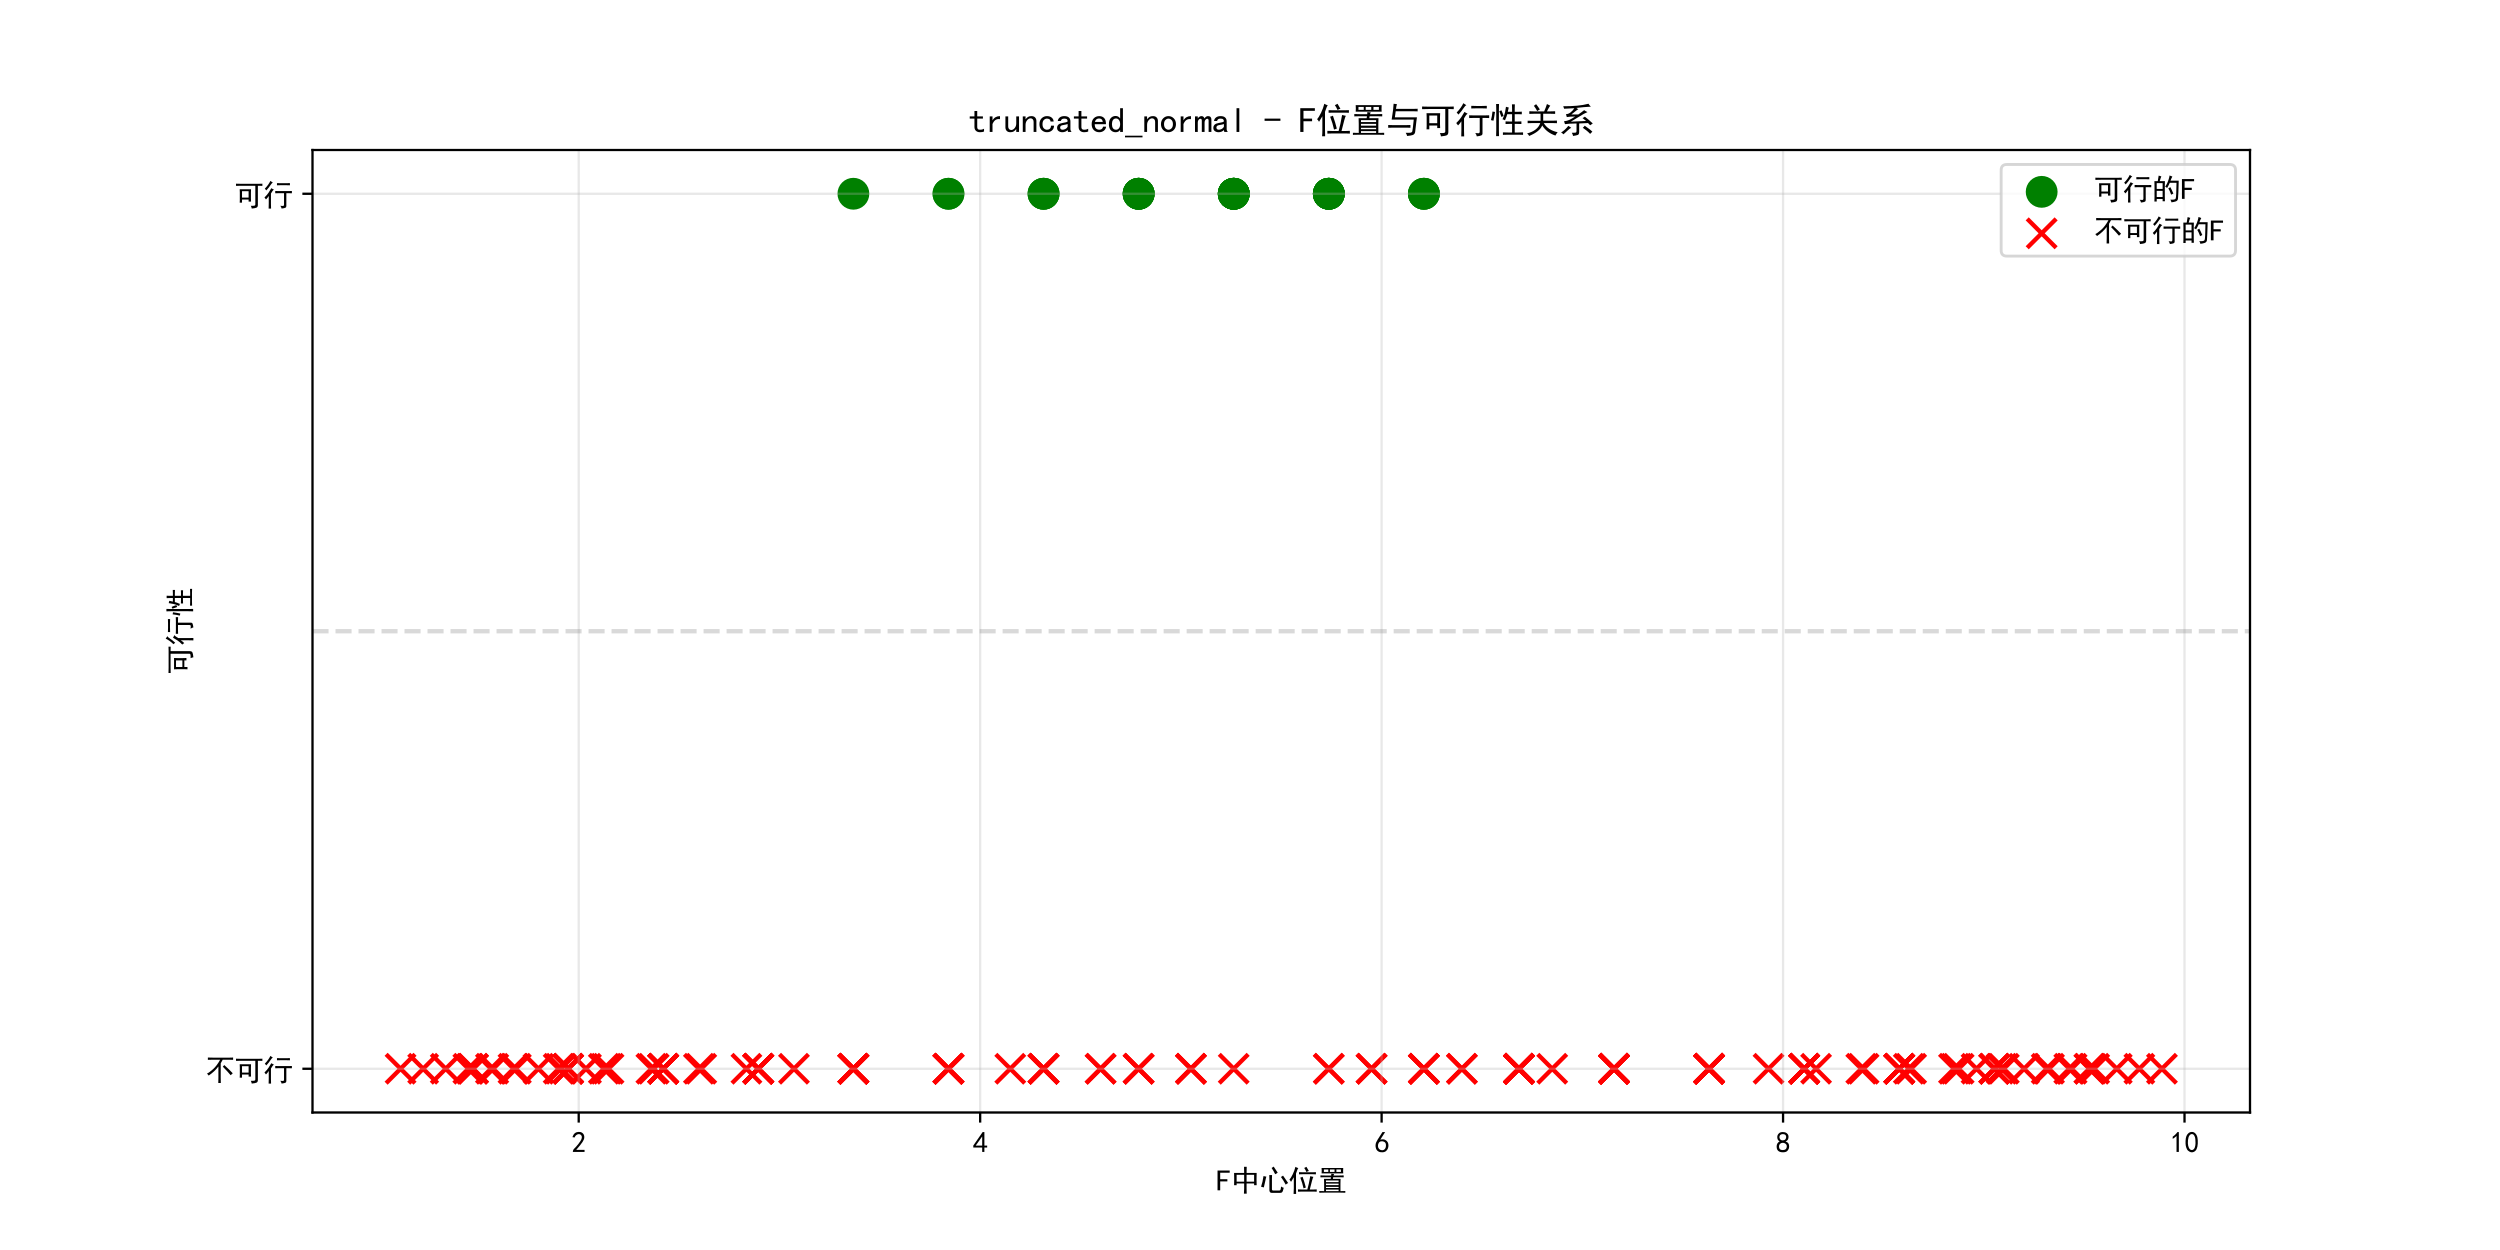 <?xml version="1.0" encoding="utf-8" standalone="no"?>
<!DOCTYPE svg PUBLIC "-//W3C//DTD SVG 1.1//EN"
  "http://www.w3.org/Graphics/SVG/1.1/DTD/svg11.dtd">
<svg xmlns:xlink="http://www.w3.org/1999/xlink" width="864pt" height="432pt" viewBox="0 0 864 432" xmlns="http://www.w3.org/2000/svg" version="1.1">
 <defs>
  <style type="text/css">*{stroke-linejoin: round; stroke-linecap: butt}</style>
 </defs>
 <g id="figure_1">
  <g id="patch_1">
   <path d="M 0 432 
L 864 432 
L 864 0 
L 0 0 
z
" style="fill: #ffffff"/>
  </g>
  <g id="axes_1">
   <g id="patch_2">
    <path d="M 108 384.48 
L 777.6 384.48 
L 777.6 51.84 
L 108 51.84 
z
" style="fill: #ffffff"/>
   </g>
   <g id="PathCollection_1">
    <defs>
     <path id="m2db4960059" d="M 0 5 
C 1.326 5 2.598 4.473 3.536 3.536 
C 4.473 2.598 5 1.326 5 0 
C 5 -1.326 4.473 -2.598 3.536 -3.536 
C 2.598 -4.473 1.326 -5 0 -5 
C -1.326 -5 -2.598 -4.473 -3.536 -3.536 
C -4.473 -2.598 -5 -1.326 -5 0 
C -5 1.326 -4.473 2.598 -3.536 3.536 
C -2.598 4.473 -1.326 5 0 5 
z
" style="stroke: #008000"/>
    </defs>
    <g clip-path="url(#p2095ea152e)">
     <use xlink:href="#m2db4960059" x="426.37" y="66.96" style="fill: #008000; stroke: #008000"/>
     <use xlink:href="#m2db4960059" x="459.23" y="66.96" style="fill: #008000; stroke: #008000"/>
     <use xlink:href="#m2db4960059" x="426.37" y="66.96" style="fill: #008000; stroke: #008000"/>
     <use xlink:href="#m2db4960059" x="459.23" y="66.96" style="fill: #008000; stroke: #008000"/>
     <use xlink:href="#m2db4960059" x="393.51" y="66.96" style="fill: #008000; stroke: #008000"/>
     <use xlink:href="#m2db4960059" x="426.37" y="66.96" style="fill: #008000; stroke: #008000"/>
     <use xlink:href="#m2db4960059" x="459.23" y="66.96" style="fill: #008000; stroke: #008000"/>
     <use xlink:href="#m2db4960059" x="492.09" y="66.96" style="fill: #008000; stroke: #008000"/>
     <use xlink:href="#m2db4960059" x="393.51" y="66.96" style="fill: #008000; stroke: #008000"/>
     <use xlink:href="#m2db4960059" x="426.37" y="66.96" style="fill: #008000; stroke: #008000"/>
     <use xlink:href="#m2db4960059" x="459.23" y="66.96" style="fill: #008000; stroke: #008000"/>
     <use xlink:href="#m2db4960059" x="492.09" y="66.96" style="fill: #008000; stroke: #008000"/>
     <use xlink:href="#m2db4960059" x="360.651" y="66.96" style="fill: #008000; stroke: #008000"/>
     <use xlink:href="#m2db4960059" x="393.51" y="66.96" style="fill: #008000; stroke: #008000"/>
     <use xlink:href="#m2db4960059" x="426.37" y="66.96" style="fill: #008000; stroke: #008000"/>
     <use xlink:href="#m2db4960059" x="459.23" y="66.96" style="fill: #008000; stroke: #008000"/>
     <use xlink:href="#m2db4960059" x="492.09" y="66.96" style="fill: #008000; stroke: #008000"/>
     <use xlink:href="#m2db4960059" x="327.791" y="66.96" style="fill: #008000; stroke: #008000"/>
     <use xlink:href="#m2db4960059" x="360.651" y="66.96" style="fill: #008000; stroke: #008000"/>
     <use xlink:href="#m2db4960059" x="393.51" y="66.96" style="fill: #008000; stroke: #008000"/>
     <use xlink:href="#m2db4960059" x="426.37" y="66.96" style="fill: #008000; stroke: #008000"/>
     <use xlink:href="#m2db4960059" x="459.23" y="66.96" style="fill: #008000; stroke: #008000"/>
     <use xlink:href="#m2db4960059" x="294.931" y="66.96" style="fill: #008000; stroke: #008000"/>
     <use xlink:href="#m2db4960059" x="327.791" y="66.96" style="fill: #008000; stroke: #008000"/>
     <use xlink:href="#m2db4960059" x="360.651" y="66.96" style="fill: #008000; stroke: #008000"/>
     <use xlink:href="#m2db4960059" x="393.51" y="66.96" style="fill: #008000; stroke: #008000"/>
     <use xlink:href="#m2db4960059" x="426.37" y="66.96" style="fill: #008000; stroke: #008000"/>
    </g>
   </g>
   <g id="PathCollection_2">
    <defs>
     <path id="m869ded1e88" d="M -5 5 
L 5 -5 
M -5 -5 
L 5 5 
" style="stroke: #ff0000; stroke-width: 1.5"/>
    </defs>
    <g clip-path="url(#p2095ea152e)">
     <use xlink:href="#m869ded1e88" x="138.436" y="369.36" style="fill: #ff0000; stroke: #ff0000; stroke-width: 1.5"/>
     <use xlink:href="#m869ded1e88" x="163.492" y="369.36" style="fill: #ff0000; stroke: #ff0000; stroke-width: 1.5"/>
     <use xlink:href="#m869ded1e88" x="196.352" y="369.36" style="fill: #ff0000; stroke: #ff0000; stroke-width: 1.5"/>
     <use xlink:href="#m869ded1e88" x="229.211" y="369.36" style="fill: #ff0000; stroke: #ff0000; stroke-width: 1.5"/>
     <use xlink:href="#m869ded1e88" x="262.071" y="369.36" style="fill: #ff0000; stroke: #ff0000; stroke-width: 1.5"/>
     <use xlink:href="#m869ded1e88" x="294.931" y="369.36" style="fill: #ff0000; stroke: #ff0000; stroke-width: 1.5"/>
     <use xlink:href="#m869ded1e88" x="327.791" y="369.36" style="fill: #ff0000; stroke: #ff0000; stroke-width: 1.5"/>
     <use xlink:href="#m869ded1e88" x="360.651" y="369.36" style="fill: #ff0000; stroke: #ff0000; stroke-width: 1.5"/>
     <use xlink:href="#m869ded1e88" x="393.51" y="369.36" style="fill: #ff0000; stroke: #ff0000; stroke-width: 1.5"/>
     <use xlink:href="#m869ded1e88" x="426.37" y="369.36" style="fill: #ff0000; stroke: #ff0000; stroke-width: 1.5"/>
     <use xlink:href="#m869ded1e88" x="459.23" y="369.36" style="fill: #ff0000; stroke: #ff0000; stroke-width: 1.5"/>
     <use xlink:href="#m869ded1e88" x="492.09" y="369.36" style="fill: #ff0000; stroke: #ff0000; stroke-width: 1.5"/>
     <use xlink:href="#m869ded1e88" x="524.949" y="369.36" style="fill: #ff0000; stroke: #ff0000; stroke-width: 1.5"/>
     <use xlink:href="#m869ded1e88" x="557.809" y="369.36" style="fill: #ff0000; stroke: #ff0000; stroke-width: 1.5"/>
     <use xlink:href="#m869ded1e88" x="590.669" y="369.36" style="fill: #ff0000; stroke: #ff0000; stroke-width: 1.5"/>
     <use xlink:href="#m869ded1e88" x="623.529" y="369.36" style="fill: #ff0000; stroke: #ff0000; stroke-width: 1.5"/>
     <use xlink:href="#m869ded1e88" x="656.389" y="369.36" style="fill: #ff0000; stroke: #ff0000; stroke-width: 1.5"/>
     <use xlink:href="#m869ded1e88" x="689.248" y="369.36" style="fill: #ff0000; stroke: #ff0000; stroke-width: 1.5"/>
     <use xlink:href="#m869ded1e88" x="722.108" y="369.36" style="fill: #ff0000; stroke: #ff0000; stroke-width: 1.5"/>
     <use xlink:href="#m869ded1e88" x="747.164" y="369.36" style="fill: #ff0000; stroke: #ff0000; stroke-width: 1.5"/>
     <use xlink:href="#m869ded1e88" x="146.241" y="369.36" style="fill: #ff0000; stroke: #ff0000; stroke-width: 1.5"/>
     <use xlink:href="#m869ded1e88" x="163.492" y="369.36" style="fill: #ff0000; stroke: #ff0000; stroke-width: 1.5"/>
     <use xlink:href="#m869ded1e88" x="196.352" y="369.36" style="fill: #ff0000; stroke: #ff0000; stroke-width: 1.5"/>
     <use xlink:href="#m869ded1e88" x="229.211" y="369.36" style="fill: #ff0000; stroke: #ff0000; stroke-width: 1.5"/>
     <use xlink:href="#m869ded1e88" x="262.071" y="369.36" style="fill: #ff0000; stroke: #ff0000; stroke-width: 1.5"/>
     <use xlink:href="#m869ded1e88" x="294.931" y="369.36" style="fill: #ff0000; stroke: #ff0000; stroke-width: 1.5"/>
     <use xlink:href="#m869ded1e88" x="327.791" y="369.36" style="fill: #ff0000; stroke: #ff0000; stroke-width: 1.5"/>
     <use xlink:href="#m869ded1e88" x="360.651" y="369.36" style="fill: #ff0000; stroke: #ff0000; stroke-width: 1.5"/>
     <use xlink:href="#m869ded1e88" x="393.51" y="369.36" style="fill: #ff0000; stroke: #ff0000; stroke-width: 1.5"/>
     <use xlink:href="#m869ded1e88" x="492.09" y="369.36" style="fill: #ff0000; stroke: #ff0000; stroke-width: 1.5"/>
     <use xlink:href="#m869ded1e88" x="524.949" y="369.36" style="fill: #ff0000; stroke: #ff0000; stroke-width: 1.5"/>
     <use xlink:href="#m869ded1e88" x="557.809" y="369.36" style="fill: #ff0000; stroke: #ff0000; stroke-width: 1.5"/>
     <use xlink:href="#m869ded1e88" x="590.669" y="369.36" style="fill: #ff0000; stroke: #ff0000; stroke-width: 1.5"/>
     <use xlink:href="#m869ded1e88" x="623.529" y="369.36" style="fill: #ff0000; stroke: #ff0000; stroke-width: 1.5"/>
     <use xlink:href="#m869ded1e88" x="656.389" y="369.36" style="fill: #ff0000; stroke: #ff0000; stroke-width: 1.5"/>
     <use xlink:href="#m869ded1e88" x="689.248" y="369.36" style="fill: #ff0000; stroke: #ff0000; stroke-width: 1.5"/>
     <use xlink:href="#m869ded1e88" x="722.108" y="369.36" style="fill: #ff0000; stroke: #ff0000; stroke-width: 1.5"/>
     <use xlink:href="#m869ded1e88" x="739.359" y="369.36" style="fill: #ff0000; stroke: #ff0000; stroke-width: 1.5"/>
     <use xlink:href="#m869ded1e88" x="154.045" y="369.36" style="fill: #ff0000; stroke: #ff0000; stroke-width: 1.5"/>
     <use xlink:href="#m869ded1e88" x="170.475" y="369.36" style="fill: #ff0000; stroke: #ff0000; stroke-width: 1.5"/>
     <use xlink:href="#m869ded1e88" x="196.352" y="369.36" style="fill: #ff0000; stroke: #ff0000; stroke-width: 1.5"/>
     <use xlink:href="#m869ded1e88" x="229.211" y="369.36" style="fill: #ff0000; stroke: #ff0000; stroke-width: 1.5"/>
     <use xlink:href="#m869ded1e88" x="262.071" y="369.36" style="fill: #ff0000; stroke: #ff0000; stroke-width: 1.5"/>
     <use xlink:href="#m869ded1e88" x="294.931" y="369.36" style="fill: #ff0000; stroke: #ff0000; stroke-width: 1.5"/>
     <use xlink:href="#m869ded1e88" x="327.791" y="369.36" style="fill: #ff0000; stroke: #ff0000; stroke-width: 1.5"/>
     <use xlink:href="#m869ded1e88" x="360.651" y="369.36" style="fill: #ff0000; stroke: #ff0000; stroke-width: 1.5"/>
     <use xlink:href="#m869ded1e88" x="393.51" y="369.36" style="fill: #ff0000; stroke: #ff0000; stroke-width: 1.5"/>
     <use xlink:href="#m869ded1e88" x="492.09" y="369.36" style="fill: #ff0000; stroke: #ff0000; stroke-width: 1.5"/>
     <use xlink:href="#m869ded1e88" x="524.949" y="369.36" style="fill: #ff0000; stroke: #ff0000; stroke-width: 1.5"/>
     <use xlink:href="#m869ded1e88" x="557.809" y="369.36" style="fill: #ff0000; stroke: #ff0000; stroke-width: 1.5"/>
     <use xlink:href="#m869ded1e88" x="590.669" y="369.36" style="fill: #ff0000; stroke: #ff0000; stroke-width: 1.5"/>
     <use xlink:href="#m869ded1e88" x="623.529" y="369.36" style="fill: #ff0000; stroke: #ff0000; stroke-width: 1.5"/>
     <use xlink:href="#m869ded1e88" x="656.389" y="369.36" style="fill: #ff0000; stroke: #ff0000; stroke-width: 1.5"/>
     <use xlink:href="#m869ded1e88" x="689.248" y="369.36" style="fill: #ff0000; stroke: #ff0000; stroke-width: 1.5"/>
     <use xlink:href="#m869ded1e88" x="715.125" y="369.36" style="fill: #ff0000; stroke: #ff0000; stroke-width: 1.5"/>
     <use xlink:href="#m869ded1e88" x="731.555" y="369.36" style="fill: #ff0000; stroke: #ff0000; stroke-width: 1.5"/>
     <use xlink:href="#m869ded1e88" x="161.849" y="369.36" style="fill: #ff0000; stroke: #ff0000; stroke-width: 1.5"/>
     <use xlink:href="#m869ded1e88" x="178.279" y="369.36" style="fill: #ff0000; stroke: #ff0000; stroke-width: 1.5"/>
     <use xlink:href="#m869ded1e88" x="196.352" y="369.36" style="fill: #ff0000; stroke: #ff0000; stroke-width: 1.5"/>
     <use xlink:href="#m869ded1e88" x="229.211" y="369.36" style="fill: #ff0000; stroke: #ff0000; stroke-width: 1.5"/>
     <use xlink:href="#m869ded1e88" x="262.071" y="369.36" style="fill: #ff0000; stroke: #ff0000; stroke-width: 1.5"/>
     <use xlink:href="#m869ded1e88" x="294.931" y="369.36" style="fill: #ff0000; stroke: #ff0000; stroke-width: 1.5"/>
     <use xlink:href="#m869ded1e88" x="327.791" y="369.36" style="fill: #ff0000; stroke: #ff0000; stroke-width: 1.5"/>
     <use xlink:href="#m869ded1e88" x="360.651" y="369.36" style="fill: #ff0000; stroke: #ff0000; stroke-width: 1.5"/>
     <use xlink:href="#m869ded1e88" x="524.949" y="369.36" style="fill: #ff0000; stroke: #ff0000; stroke-width: 1.5"/>
     <use xlink:href="#m869ded1e88" x="557.809" y="369.36" style="fill: #ff0000; stroke: #ff0000; stroke-width: 1.5"/>
     <use xlink:href="#m869ded1e88" x="590.669" y="369.36" style="fill: #ff0000; stroke: #ff0000; stroke-width: 1.5"/>
     <use xlink:href="#m869ded1e88" x="623.529" y="369.36" style="fill: #ff0000; stroke: #ff0000; stroke-width: 1.5"/>
     <use xlink:href="#m869ded1e88" x="656.389" y="369.36" style="fill: #ff0000; stroke: #ff0000; stroke-width: 1.5"/>
     <use xlink:href="#m869ded1e88" x="689.248" y="369.36" style="fill: #ff0000; stroke: #ff0000; stroke-width: 1.5"/>
     <use xlink:href="#m869ded1e88" x="707.321" y="369.36" style="fill: #ff0000; stroke: #ff0000; stroke-width: 1.5"/>
     <use xlink:href="#m869ded1e88" x="723.751" y="369.36" style="fill: #ff0000; stroke: #ff0000; stroke-width: 1.5"/>
     <use xlink:href="#m869ded1e88" x="169.653" y="369.36" style="fill: #ff0000; stroke: #ff0000; stroke-width: 1.5"/>
     <use xlink:href="#m869ded1e88" x="186.083" y="369.36" style="fill: #ff0000; stroke: #ff0000; stroke-width: 1.5"/>
     <use xlink:href="#m869ded1e88" x="202.513" y="369.36" style="fill: #ff0000; stroke: #ff0000; stroke-width: 1.5"/>
     <use xlink:href="#m869ded1e88" x="229.211" y="369.36" style="fill: #ff0000; stroke: #ff0000; stroke-width: 1.5"/>
     <use xlink:href="#m869ded1e88" x="262.071" y="369.36" style="fill: #ff0000; stroke: #ff0000; stroke-width: 1.5"/>
     <use xlink:href="#m869ded1e88" x="294.931" y="369.36" style="fill: #ff0000; stroke: #ff0000; stroke-width: 1.5"/>
     <use xlink:href="#m869ded1e88" x="327.791" y="369.36" style="fill: #ff0000; stroke: #ff0000; stroke-width: 1.5"/>
     <use xlink:href="#m869ded1e88" x="360.651" y="369.36" style="fill: #ff0000; stroke: #ff0000; stroke-width: 1.5"/>
     <use xlink:href="#m869ded1e88" x="524.949" y="369.36" style="fill: #ff0000; stroke: #ff0000; stroke-width: 1.5"/>
     <use xlink:href="#m869ded1e88" x="557.809" y="369.36" style="fill: #ff0000; stroke: #ff0000; stroke-width: 1.5"/>
     <use xlink:href="#m869ded1e88" x="590.669" y="369.36" style="fill: #ff0000; stroke: #ff0000; stroke-width: 1.5"/>
     <use xlink:href="#m869ded1e88" x="623.529" y="369.36" style="fill: #ff0000; stroke: #ff0000; stroke-width: 1.5"/>
     <use xlink:href="#m869ded1e88" x="656.389" y="369.36" style="fill: #ff0000; stroke: #ff0000; stroke-width: 1.5"/>
     <use xlink:href="#m869ded1e88" x="683.087" y="369.36" style="fill: #ff0000; stroke: #ff0000; stroke-width: 1.5"/>
     <use xlink:href="#m869ded1e88" x="699.517" y="369.36" style="fill: #ff0000; stroke: #ff0000; stroke-width: 1.5"/>
     <use xlink:href="#m869ded1e88" x="715.947" y="369.36" style="fill: #ff0000; stroke: #ff0000; stroke-width: 1.5"/>
     <use xlink:href="#m869ded1e88" x="177.457" y="369.36" style="fill: #ff0000; stroke: #ff0000; stroke-width: 1.5"/>
     <use xlink:href="#m869ded1e88" x="193.887" y="369.36" style="fill: #ff0000; stroke: #ff0000; stroke-width: 1.5"/>
     <use xlink:href="#m869ded1e88" x="210.317" y="369.36" style="fill: #ff0000; stroke: #ff0000; stroke-width: 1.5"/>
     <use xlink:href="#m869ded1e88" x="229.211" y="369.36" style="fill: #ff0000; stroke: #ff0000; stroke-width: 1.5"/>
     <use xlink:href="#m869ded1e88" x="262.071" y="369.36" style="fill: #ff0000; stroke: #ff0000; stroke-width: 1.5"/>
     <use xlink:href="#m869ded1e88" x="294.931" y="369.36" style="fill: #ff0000; stroke: #ff0000; stroke-width: 1.5"/>
     <use xlink:href="#m869ded1e88" x="327.791" y="369.36" style="fill: #ff0000; stroke: #ff0000; stroke-width: 1.5"/>
     <use xlink:href="#m869ded1e88" x="524.949" y="369.36" style="fill: #ff0000; stroke: #ff0000; stroke-width: 1.5"/>
     <use xlink:href="#m869ded1e88" x="557.809" y="369.36" style="fill: #ff0000; stroke: #ff0000; stroke-width: 1.5"/>
     <use xlink:href="#m869ded1e88" x="590.669" y="369.36" style="fill: #ff0000; stroke: #ff0000; stroke-width: 1.5"/>
     <use xlink:href="#m869ded1e88" x="623.529" y="369.36" style="fill: #ff0000; stroke: #ff0000; stroke-width: 1.5"/>
     <use xlink:href="#m869ded1e88" x="656.389" y="369.36" style="fill: #ff0000; stroke: #ff0000; stroke-width: 1.5"/>
     <use xlink:href="#m869ded1e88" x="675.283" y="369.36" style="fill: #ff0000; stroke: #ff0000; stroke-width: 1.5"/>
     <use xlink:href="#m869ded1e88" x="691.713" y="369.36" style="fill: #ff0000; stroke: #ff0000; stroke-width: 1.5"/>
     <use xlink:href="#m869ded1e88" x="708.143" y="369.36" style="fill: #ff0000; stroke: #ff0000; stroke-width: 1.5"/>
     <use xlink:href="#m869ded1e88" x="193.066" y="369.36" style="fill: #ff0000; stroke: #ff0000; stroke-width: 1.5"/>
     <use xlink:href="#m869ded1e88" x="209.496" y="369.36" style="fill: #ff0000; stroke: #ff0000; stroke-width: 1.5"/>
     <use xlink:href="#m869ded1e88" x="225.926" y="369.36" style="fill: #ff0000; stroke: #ff0000; stroke-width: 1.5"/>
     <use xlink:href="#m869ded1e88" x="242.355" y="369.36" style="fill: #ff0000; stroke: #ff0000; stroke-width: 1.5"/>
     <use xlink:href="#m869ded1e88" x="262.071" y="369.36" style="fill: #ff0000; stroke: #ff0000; stroke-width: 1.5"/>
     <use xlink:href="#m869ded1e88" x="294.931" y="369.36" style="fill: #ff0000; stroke: #ff0000; stroke-width: 1.5"/>
     <use xlink:href="#m869ded1e88" x="492.09" y="369.36" style="fill: #ff0000; stroke: #ff0000; stroke-width: 1.5"/>
     <use xlink:href="#m869ded1e88" x="524.949" y="369.36" style="fill: #ff0000; stroke: #ff0000; stroke-width: 1.5"/>
     <use xlink:href="#m869ded1e88" x="557.809" y="369.36" style="fill: #ff0000; stroke: #ff0000; stroke-width: 1.5"/>
     <use xlink:href="#m869ded1e88" x="590.669" y="369.36" style="fill: #ff0000; stroke: #ff0000; stroke-width: 1.5"/>
     <use xlink:href="#m869ded1e88" x="623.529" y="369.36" style="fill: #ff0000; stroke: #ff0000; stroke-width: 1.5"/>
     <use xlink:href="#m869ded1e88" x="643.245" y="369.36" style="fill: #ff0000; stroke: #ff0000; stroke-width: 1.5"/>
     <use xlink:href="#m869ded1e88" x="659.674" y="369.36" style="fill: #ff0000; stroke: #ff0000; stroke-width: 1.5"/>
     <use xlink:href="#m869ded1e88" x="676.104" y="369.36" style="fill: #ff0000; stroke: #ff0000; stroke-width: 1.5"/>
     <use xlink:href="#m869ded1e88" x="692.534" y="369.36" style="fill: #ff0000; stroke: #ff0000; stroke-width: 1.5"/>
     <use xlink:href="#m869ded1e88" x="208.674" y="369.36" style="fill: #ff0000; stroke: #ff0000; stroke-width: 1.5"/>
     <use xlink:href="#m869ded1e88" x="225.104" y="369.36" style="fill: #ff0000; stroke: #ff0000; stroke-width: 1.5"/>
     <use xlink:href="#m869ded1e88" x="241.534" y="369.36" style="fill: #ff0000; stroke: #ff0000; stroke-width: 1.5"/>
     <use xlink:href="#m869ded1e88" x="257.964" y="369.36" style="fill: #ff0000; stroke: #ff0000; stroke-width: 1.5"/>
     <use xlink:href="#m869ded1e88" x="274.394" y="369.36" style="fill: #ff0000; stroke: #ff0000; stroke-width: 1.5"/>
     <use xlink:href="#m869ded1e88" x="459.23" y="369.36" style="fill: #ff0000; stroke: #ff0000; stroke-width: 1.5"/>
     <use xlink:href="#m869ded1e88" x="492.09" y="369.36" style="fill: #ff0000; stroke: #ff0000; stroke-width: 1.5"/>
     <use xlink:href="#m869ded1e88" x="524.949" y="369.36" style="fill: #ff0000; stroke: #ff0000; stroke-width: 1.5"/>
     <use xlink:href="#m869ded1e88" x="557.809" y="369.36" style="fill: #ff0000; stroke: #ff0000; stroke-width: 1.5"/>
     <use xlink:href="#m869ded1e88" x="590.669" y="369.36" style="fill: #ff0000; stroke: #ff0000; stroke-width: 1.5"/>
     <use xlink:href="#m869ded1e88" x="611.206" y="369.36" style="fill: #ff0000; stroke: #ff0000; stroke-width: 1.5"/>
     <use xlink:href="#m869ded1e88" x="627.636" y="369.36" style="fill: #ff0000; stroke: #ff0000; stroke-width: 1.5"/>
     <use xlink:href="#m869ded1e88" x="644.066" y="369.36" style="fill: #ff0000; stroke: #ff0000; stroke-width: 1.5"/>
     <use xlink:href="#m869ded1e88" x="660.496" y="369.36" style="fill: #ff0000; stroke: #ff0000; stroke-width: 1.5"/>
     <use xlink:href="#m869ded1e88" x="676.926" y="369.36" style="fill: #ff0000; stroke: #ff0000; stroke-width: 1.5"/>
     <use xlink:href="#m869ded1e88" x="474.017" y="369.36" style="fill: #ff0000; stroke: #ff0000; stroke-width: 1.5"/>
     <use xlink:href="#m869ded1e88" x="505.234" y="369.36" style="fill: #ff0000; stroke: #ff0000; stroke-width: 1.5"/>
     <use xlink:href="#m869ded1e88" x="536.45" y="369.36" style="fill: #ff0000; stroke: #ff0000; stroke-width: 1.5"/>
     <use xlink:href="#m869ded1e88" x="411.583" y="369.36" style="fill: #ff0000; stroke: #ff0000; stroke-width: 1.5"/>
     <use xlink:href="#m869ded1e88" x="474.017" y="369.36" style="fill: #ff0000; stroke: #ff0000; stroke-width: 1.5"/>
     <use xlink:href="#m869ded1e88" x="505.234" y="369.36" style="fill: #ff0000; stroke: #ff0000; stroke-width: 1.5"/>
     <use xlink:href="#m869ded1e88" x="380.366" y="369.36" style="fill: #ff0000; stroke: #ff0000; stroke-width: 1.5"/>
     <use xlink:href="#m869ded1e88" x="411.583" y="369.36" style="fill: #ff0000; stroke: #ff0000; stroke-width: 1.5"/>
     <use xlink:href="#m869ded1e88" x="474.017" y="369.36" style="fill: #ff0000; stroke: #ff0000; stroke-width: 1.5"/>
     <use xlink:href="#m869ded1e88" x="349.15" y="369.36" style="fill: #ff0000; stroke: #ff0000; stroke-width: 1.5"/>
     <use xlink:href="#m869ded1e88" x="380.366" y="369.36" style="fill: #ff0000; stroke: #ff0000; stroke-width: 1.5"/>
     <use xlink:href="#m869ded1e88" x="411.583" y="369.36" style="fill: #ff0000; stroke: #ff0000; stroke-width: 1.5"/>
    </g>
   </g>
   <g id="matplotlib.axis_1">
    <g id="xtick_1">
     <g id="line2d_1">
      <path d="M 200.003 384.48 
L 200.003 51.84 
" clip-path="url(#p2095ea152e)" style="fill: none; stroke: #b0b0b0; stroke-opacity: 0.3; stroke-width: 0.8; stroke-linecap: square"/>
     </g>
     <g id="line2d_2">
      <defs>
       <path id="mc53927f086" d="M 0 0 
L 0 3.5 
" style="stroke: #000000; stroke-width: 0.8"/>
      </defs>
      <g>
       <use xlink:href="#mc53927f086" x="200.003" y="384.48" style="stroke: #000000; stroke-width: 0.8"/>
      </g>
     </g>
     <g id="text_1">
      <!-- 2 -->
      <g transform="translate(197.503 398.355) scale(0.1 -0.1)">
       <defs>
        <path id="SimHei-32" d="M 300 250 
Q 325 625 650 925 
Q 975 1225 1475 1862 
Q 1975 2500 2125 2850 
Q 2275 3200 2237 3450 
Q 2200 3700 2000 3862 
Q 1800 4025 1537 4000 
Q 1275 3975 1037 3800 
Q 800 3625 675 3275 
L 200 3350 
Q 400 3925 712 4187 
Q 1025 4450 1450 4475 
Q 1700 4500 1900 4462 
Q 2100 4425 2312 4287 
Q 2525 4150 2662 3875 
Q 2800 3600 2762 3212 
Q 2725 2825 2375 2287 
Q 2025 1750 1025 600 
L 2825 600 
L 2825 150 
L 300 150 
L 300 250 
z
" transform="scale(0.016)"/>
       </defs>
       <use xlink:href="#SimHei-32"/>
      </g>
     </g>
    </g>
    <g id="xtick_2">
     <g id="line2d_3">
      <path d="M 338.744 384.48 
L 338.744 51.84 
" clip-path="url(#p2095ea152e)" style="fill: none; stroke: #b0b0b0; stroke-opacity: 0.3; stroke-width: 0.8; stroke-linecap: square"/>
     </g>
     <g id="line2d_4">
      <g>
       <use xlink:href="#mc53927f086" x="338.744" y="384.48" style="stroke: #000000; stroke-width: 0.8"/>
      </g>
     </g>
     <g id="text_2">
      <!-- 4 -->
      <g transform="translate(336.244 398.355) scale(0.1 -0.1)">
       <defs>
        <path id="SimHei-34" d="M 2000 1100 
L 75 1100 
L 75 1525 
L 2100 4450 
L 2475 4450 
L 2475 1525 
L 3075 1525 
L 3075 1100 
L 2475 1100 
L 2475 150 
L 2000 150 
L 2000 1100 
z
M 2000 1525 
L 2000 3500 
L 600 1525 
L 2000 1525 
z
" transform="scale(0.016)"/>
       </defs>
       <use xlink:href="#SimHei-34"/>
      </g>
     </g>
    </g>
    <g id="xtick_3">
     <g id="line2d_5">
      <path d="M 477.485 384.48 
L 477.485 51.84 
" clip-path="url(#p2095ea152e)" style="fill: none; stroke: #b0b0b0; stroke-opacity: 0.3; stroke-width: 0.8; stroke-linecap: square"/>
     </g>
     <g id="line2d_6">
      <g>
       <use xlink:href="#mc53927f086" x="477.485" y="384.48" style="stroke: #000000; stroke-width: 0.8"/>
      </g>
     </g>
     <g id="text_3">
      <!-- 6 -->
      <g transform="translate(474.985 398.355) scale(0.1 -0.1)">
       <defs>
        <path id="SimHei-36" d="M 250 1612 
Q 275 1975 387 2225 
Q 500 2475 725 2850 
L 1750 4450 
L 2325 4450 
L 1275 2800 
Q 1950 2975 2350 2750 
Q 2750 2525 2887 2237 
Q 3025 1950 3037 1612 
Q 3050 1275 2937 950 
Q 2825 625 2537 362 
Q 2250 100 1737 75 
Q 1225 50 862 262 
Q 500 475 362 862 
Q 225 1250 250 1612 
z
M 1025 787 
Q 1250 550 1625 525 
Q 2000 500 2250 775 
Q 2500 1050 2500 1575 
Q 2500 2100 2187 2300 
Q 1875 2500 1487 2450 
Q 1100 2400 925 2075 
Q 750 1750 775 1387 
Q 800 1025 1025 787 
z
" transform="scale(0.016)"/>
       </defs>
       <use xlink:href="#SimHei-36"/>
      </g>
     </g>
    </g>
    <g id="xtick_4">
     <g id="line2d_7">
      <path d="M 616.227 384.48 
L 616.227 51.84 
" clip-path="url(#p2095ea152e)" style="fill: none; stroke: #b0b0b0; stroke-opacity: 0.3; stroke-width: 0.8; stroke-linecap: square"/>
     </g>
     <g id="line2d_8">
      <g>
       <use xlink:href="#mc53927f086" x="616.227" y="384.48" style="stroke: #000000; stroke-width: 0.8"/>
      </g>
     </g>
     <g id="text_4">
      <!-- 8 -->
      <g transform="translate(613.727 398.355) scale(0.1 -0.1)">
       <defs>
        <path id="SimHei-38" d="M 175 1375 
Q 175 1675 325 1962 
Q 475 2250 825 2425 
Q 525 2600 425 2812 
Q 325 3025 312 3300 
Q 300 3575 387 3775 
Q 475 3975 650 4150 
Q 825 4325 1037 4387 
Q 1250 4450 1500 4450 
Q 1750 4450 1950 4400 
Q 2150 4350 2375 4187 
Q 2600 4025 2700 3725 
Q 2800 3425 2687 3025 
Q 2575 2625 2100 2400 
Q 2525 2275 2700 2012 
Q 2875 1750 2875 1375 
Q 2875 1000 2762 775 
Q 2650 550 2512 400 
Q 2375 250 2137 162 
Q 1900 75 1537 75 
Q 1175 75 912 162 
Q 650 250 475 425 
Q 300 600 237 837 
Q 175 1075 175 1375 
z
M 687 1400 
Q 675 1100 787 875 
Q 900 650 1200 587 
Q 1500 525 1825 600 
Q 2150 675 2275 950 
Q 2400 1225 2362 1500 
Q 2325 1775 2050 1962 
Q 1775 2150 1450 2125 
Q 1125 2100 912 1900 
Q 700 1700 687 1400 
z
M 775 3350 
Q 775 3100 950 2875 
Q 1125 2650 1500 2650 
Q 1875 2650 2062 2875 
Q 2250 3100 2237 3412 
Q 2225 3725 2012 3875 
Q 1800 4025 1437 4000 
Q 1075 3975 925 3787 
Q 775 3600 775 3350 
z
" transform="scale(0.016)"/>
       </defs>
       <use xlink:href="#SimHei-38"/>
      </g>
     </g>
    </g>
    <g id="xtick_5">
     <g id="line2d_9">
      <path d="M 754.968 384.48 
L 754.968 51.84 
" clip-path="url(#p2095ea152e)" style="fill: none; stroke: #b0b0b0; stroke-opacity: 0.3; stroke-width: 0.8; stroke-linecap: square"/>
     </g>
     <g id="line2d_10">
      <g>
       <use xlink:href="#mc53927f086" x="754.968" y="384.48" style="stroke: #000000; stroke-width: 0.8"/>
      </g>
     </g>
     <g id="text_5">
      <!-- 10 -->
      <g transform="translate(749.968 398.355) scale(0.1 -0.1)">
       <defs>
        <path id="SimHei-31" d="M 1400 3600 
Q 1075 3275 575 2975 
L 575 3450 
Q 1200 3875 1600 4450 
L 1900 4450 
L 1900 150 
L 1400 150 
L 1400 3600 
z
" transform="scale(0.016)"/>
        <path id="SimHei-30" d="M 225 2537 
Q 250 3200 412 3587 
Q 575 3975 875 4225 
Q 1175 4475 1612 4475 
Q 2050 4475 2375 4112 
Q 2700 3750 2800 3200 
Q 2900 2650 2862 1937 
Q 2825 1225 2612 775 
Q 2400 325 1975 150 
Q 1550 -25 1125 187 
Q 700 400 525 750 
Q 350 1100 275 1487 
Q 200 1875 225 2537 
z
M 750 2687 
Q 675 2000 800 1462 
Q 925 925 1212 700 
Q 1500 475 1800 612 
Q 2100 750 2237 1162 
Q 2375 1575 2375 2062 
Q 2375 2550 2337 2950 
Q 2300 3350 2112 3675 
Q 1925 4000 1612 4012 
Q 1300 4025 1062 3700 
Q 825 3375 750 2687 
z
" transform="scale(0.016)"/>
       </defs>
       <use xlink:href="#SimHei-31"/>
       <use xlink:href="#SimHei-30" x="50"/>
      </g>
     </g>
    </g>
    <g id="text_6">
     <!-- F中心位置 -->
     <g transform="translate(420.3 411.574) scale(0.1 -0.1)">
      <defs>
       <path id="SimHei-46" d="M 2925 3925 
L 875 3925 
L 875 2525 
L 2425 2525 
L 2425 2050 
L 875 2050 
L 875 125 
L 300 125 
L 300 4400 
L 2925 4400 
L 2925 3925 
z
" transform="scale(0.016)"/>
       <path id="SimHei-4e2d" d="M 3475 5200 
Q 3450 4500 3450 3875 
L 5625 3875 
Q 5600 3375 5600 2500 
Q 5600 1650 5625 1225 
L 5075 1225 
L 5075 1600 
L 3450 1600 
L 3450 525 
Q 3450 225 3475 -600 
L 2875 -600 
Q 2925 -150 2925 450 
L 2925 1600 
L 1300 1600 
L 1300 1225 
L 750 1225 
Q 775 1600 775 2500 
Q 775 3425 750 3875 
L 2925 3875 
Q 2925 4550 2900 5200 
L 3475 5200 
z
M 5075 2000 
L 5075 3475 
L 3450 3475 
L 3450 2000 
L 5075 2000 
z
M 2925 2000 
L 2925 3475 
L 1300 3475 
L 1300 2000 
L 2925 2000 
z
" transform="scale(0.016)"/>
       <path id="SimHei-5fc3" d="M 2700 3425 
Q 2675 3125 2675 2525 
L 2675 375 
Q 2675 75 2975 75 
L 4150 75 
Q 4425 50 4512 212 
Q 4600 375 4650 950 
Q 4900 750 5225 675 
Q 5050 -125 4875 -287 
Q 4700 -450 4450 -425 
L 2625 -425 
Q 2175 -425 2125 125 
L 2125 2500 
Q 2125 3000 2100 3425 
L 2700 3425 
z
M 1475 3075 
Q 1400 2925 1275 2287 
Q 1150 1650 925 750 
Q 625 850 325 900 
Q 675 1900 850 3200 
Q 1075 3150 1475 3075 
z
M 5075 3300 
Q 5650 2500 6175 1700 
Q 5900 1575 5650 1350 
Q 5125 2350 4625 3000 
Q 4850 3125 5075 3300 
z
M 3050 5250 
Q 3325 4775 3925 3925 
Q 3625 3775 3375 3600 
Q 2975 4425 2600 4950 
Q 2825 5075 3050 5250 
z
" transform="scale(0.016)"/>
       <path id="SimHei-4f4d" d="M 2125 4925 
Q 1950 4750 1625 3750 
L 1625 575 
Q 1625 -225 1650 -650 
L 1100 -650 
Q 1150 -200 1150 550 
L 1150 2950 
Q 775 2275 550 1950 
Q 375 2275 200 2425 
Q 525 2775 912 3575 
Q 1300 4375 1500 5200 
Q 1825 5000 2125 4925 
z
M 5375 3025 
Q 5275 2875 5100 2250 
Q 4925 1625 4600 300 
L 5450 300 
Q 5925 300 6100 325 
L 6100 -175 
Q 5875 -150 5450 -150 
L 2900 -150 
Q 2275 -150 2050 -175 
L 2050 325 
Q 2275 300 2850 300 
L 4075 300 
Q 4400 1400 4700 3175 
Q 5100 3075 5375 3025 
z
M 5250 4025 
Q 5700 4025 5925 4050 
L 5925 3575 
Q 5700 3600 5225 3600 
L 3000 3600 
Q 2650 3600 2275 3575 
L 2275 4050 
Q 2675 4025 3000 4025 
L 5250 4025 
z
M 3050 3050 
Q 3500 1775 3750 725 
Q 3450 625 3250 550 
Q 3125 1125 2962 1675 
Q 2800 2225 2550 2875 
Q 2800 2925 3050 3050 
z
M 3875 5200 
Q 4175 4675 4400 4300 
Q 4200 4250 3875 4075 
Q 3700 4525 3400 4950 
Q 3650 5050 3875 5200 
z
" transform="scale(0.016)"/>
       <path id="SimHei-7f6e" d="M 3600 3650 
Q 3525 3475 3475 3325 
L 4750 3325 
Q 5100 3325 5675 3350 
L 5675 2925 
Q 5125 2950 4750 2950 
L 3400 2950 
L 3350 2600 
L 5000 2600 
Q 4975 1975 4975 1550 
L 4975 -50 
Q 5575 -50 6025 -25 
L 6025 -400 
Q 5475 -375 5000 -375 
L 1400 -375 
Q 900 -375 400 -400 
L 400 -25 
Q 925 -50 1450 -50 
L 1450 1550 
Q 1450 1975 1425 2600 
L 2875 2600 
L 2925 2950 
L 1600 2950 
Q 1150 2950 650 2925 
L 650 3350 
Q 1150 3325 1600 3325 
L 2975 3325 
Q 3000 3525 3000 3700 
Q 3250 3650 3600 3650 
z
M 5575 4950 
Q 5550 4600 5550 4300 
Q 5550 4000 5575 3775 
L 900 3775 
Q 925 4075 925 4325 
Q 925 4600 900 4950 
L 5575 4950 
z
M 4575 1900 
L 4575 2250 
L 1850 2250 
L 1850 1900 
L 4575 1900 
z
M 4575 1250 
L 4575 1575 
L 1850 1575 
L 1850 1250 
L 4575 1250 
z
M 4575 -50 
L 4575 275 
L 1850 275 
L 1850 -50 
L 4575 -50 
z
M 4575 625 
L 4575 875 
L 1850 875 
L 1850 625 
L 4575 625 
z
M 3700 4100 
L 3700 4625 
L 2700 4625 
L 2700 4100 
L 3700 4100 
z
M 5075 4100 
L 5075 4625 
L 4100 4625 
L 4100 4100 
L 5075 4100 
z
M 2350 4100 
L 2350 4625 
L 1400 4625 
L 1400 4100 
L 2350 4100 
z
" transform="scale(0.016)"/>
      </defs>
      <use xlink:href="#SimHei-46"/>
      <use xlink:href="#SimHei-4e2d" x="50"/>
      <use xlink:href="#SimHei-5fc3" x="150"/>
      <use xlink:href="#SimHei-4f4d" x="250"/>
      <use xlink:href="#SimHei-7f6e" x="350"/>
     </g>
    </g>
   </g>
   <g id="matplotlib.axis_2">
    <g id="ytick_1">
     <g id="line2d_11">
      <path d="M 108 369.36 
L 777.6 369.36 
" clip-path="url(#p2095ea152e)" style="fill: none; stroke: #b0b0b0; stroke-opacity: 0.3; stroke-width: 0.8; stroke-linecap: square"/>
     </g>
     <g id="line2d_12">
      <defs>
       <path id="m0b097fad88" d="M 0 0 
L -3.5 0 
" style="stroke: #000000; stroke-width: 0.8"/>
      </defs>
      <g>
       <use xlink:href="#m0b097fad88" x="108" y="369.36" style="stroke: #000000; stroke-width: 0.8"/>
      </g>
     </g>
     <g id="text_7">
      <!-- 不可行 -->
      <g transform="translate(71 373.403) scale(0.1 -0.1)">
       <defs>
        <path id="SimHei-4e0d" d="M 5975 4450 
Q 5525 4475 5200 4475 
L 3725 4475 
Q 3550 4125 3300 3700 
L 3300 575 
Q 3300 75 3325 -550 
L 2775 -550 
Q 2800 50 2800 575 
L 2800 3025 
Q 2025 1950 700 1050 
Q 500 1350 325 1475 
Q 825 1700 1650 2437 
Q 2475 3175 3175 4475 
L 1525 4475 
Q 1050 4475 525 4450 
L 525 4950 
Q 1275 4925 1675 4925 
L 5175 4925 
Q 5500 4925 5975 4950 
L 5975 4450 
z
M 5450 1125 
Q 4975 1725 3750 2975 
Q 3950 3150 4075 3325 
Q 4675 2775 5100 2362 
Q 5525 1950 5900 1550 
Q 5650 1350 5450 1125 
z
" transform="scale(0.016)"/>
        <path id="SimHei-53ef" d="M 3600 3500 
Q 3575 3175 3575 2775 
L 3575 1550 
Q 3575 1125 3600 825 
L 3075 825 
L 3075 1275 
L 1650 1275 
L 1650 600 
L 1150 600 
Q 1175 775 1175 1175 
L 1175 2775 
Q 1175 3175 1150 3500 
L 3600 3500 
z
M 5200 4675 
Q 5600 4675 6050 4700 
L 6050 4225 
Q 5650 4250 5225 4250 
L 5075 4250 
L 5075 125 
Q 5075 -325 4812 -462 
Q 4550 -600 3750 -675 
Q 3700 -350 3550 -75 
Q 4075 -100 4300 -50 
Q 4525 0 4525 225 
L 4525 4250 
L 1525 4250 
Q 875 4250 350 4225 
L 350 4700 
Q 875 4675 1500 4675 
L 5200 4675 
z
M 3075 1700 
L 3075 3075 
L 1650 3075 
L 1650 1700 
L 3075 1700 
z
" transform="scale(0.016)"/>
        <path id="SimHei-884c" d="M 5300 3100 
Q 5775 3100 6175 3125 
L 6175 2625 
Q 5775 2650 5325 2650 
L 4975 2650 
L 4975 -75 
Q 5000 -375 4787 -487 
Q 4575 -600 3950 -675 
Q 3900 -375 3675 -75 
Q 4100 -125 4275 -112 
Q 4450 -100 4475 150 
L 4475 2650 
L 3475 2650 
Q 3000 2650 2575 2625 
L 2575 3125 
Q 3025 3100 3475 3100 
L 5300 3100 
z
M 2300 3400 
Q 2075 3275 1962 3075 
Q 1850 2875 1650 2575 
L 1650 325 
Q 1650 0 1675 -675 
L 1150 -675 
Q 1175 75 1175 450 
L 1175 2050 
Q 950 1675 575 1300 
Q 400 1550 250 1725 
Q 825 2275 1150 2775 
Q 1475 3275 1725 3725 
Q 1975 3575 2300 3400 
z
M 4875 4800 
Q 5300 4800 5750 4825 
L 5750 4350 
Q 5300 4375 4825 4375 
L 3900 4375 
Q 3350 4375 2950 4350 
L 2950 4825 
Q 3350 4800 3900 4800 
L 4875 4800 
z
M 2075 4925 
Q 1875 4900 1550 4387 
Q 1225 3875 650 3250 
Q 500 3450 325 3625 
Q 725 4025 1050 4487 
Q 1375 4950 1525 5300 
Q 1775 5150 2075 4925 
z
" transform="scale(0.016)"/>
       </defs>
       <use xlink:href="#SimHei-4e0d"/>
       <use xlink:href="#SimHei-53ef" x="100"/>
       <use xlink:href="#SimHei-884c" x="200"/>
      </g>
     </g>
    </g>
    <g id="ytick_2">
     <g id="line2d_13">
      <path d="M 108 66.96 
L 777.6 66.96 
" clip-path="url(#p2095ea152e)" style="fill: none; stroke: #b0b0b0; stroke-opacity: 0.3; stroke-width: 0.8; stroke-linecap: square"/>
     </g>
     <g id="line2d_14">
      <g>
       <use xlink:href="#m0b097fad88" x="108" y="66.96" style="stroke: #000000; stroke-width: 0.8"/>
      </g>
     </g>
     <g id="text_8">
      <!-- 可行 -->
      <g transform="translate(81 71.003) scale(0.1 -0.1)">
       <use xlink:href="#SimHei-53ef"/>
       <use xlink:href="#SimHei-884c" x="100"/>
      </g>
     </g>
    </g>
    <g id="text_9">
     <!-- 可行性 -->
     <g transform="translate(65.75 233.16) rotate(-90) scale(0.1 -0.1)">
      <defs>
       <path id="SimHei-6027" d="M 3450 4525 
Q 3325 4075 3275 3750 
L 4050 3750 
L 4050 4275 
Q 4050 4700 4025 5100 
L 4550 5100 
Q 4525 4700 4525 4275 
L 4525 3750 
L 5025 3750 
Q 5350 3750 5800 3775 
L 5800 3300 
Q 5350 3325 5025 3325 
L 4525 3325 
L 4525 2000 
L 4975 2000 
Q 5350 2000 5725 2025 
L 5725 1550 
Q 5350 1575 4975 1575 
L 4525 1575 
L 4525 25 
L 5200 25 
Q 5625 25 6025 50 
L 6025 -400 
Q 5625 -375 5200 -375 
L 3275 -375 
Q 2825 -375 2400 -400 
L 2400 50 
Q 2825 25 3250 25 
L 4050 25 
L 4050 1575 
L 3625 1575 
Q 3300 1575 2875 1550 
L 2875 2025 
Q 3200 2000 3625 2000 
L 4050 2000 
L 4050 3325 
L 3175 3325 
Q 3100 2950 2775 2225 
Q 2500 2375 2325 2400 
Q 2675 3125 2775 3650 
Q 2875 4175 2950 4650 
Q 3200 4575 3450 4525 
z
M 1700 5150 
Q 1675 4650 1675 4175 
L 1675 425 
Q 1675 -100 1700 -625 
L 1175 -625 
Q 1200 -100 1200 425 
L 1200 4175 
Q 1200 4700 1175 5150 
L 1700 5150 
z
M 975 3725 
Q 825 2675 700 2150 
Q 450 2200 250 2250 
Q 425 2900 525 3800 
Q 725 3775 975 3725 
z
M 2125 4025 
Q 2325 3625 2525 3000 
Q 2300 2925 2125 2825 
Q 1950 3375 1750 3850 
Q 1950 3950 2125 4025 
z
" transform="scale(0.016)"/>
      </defs>
      <use xlink:href="#SimHei-53ef"/>
      <use xlink:href="#SimHei-884c" x="100"/>
      <use xlink:href="#SimHei-6027" x="200"/>
     </g>
    </g>
   </g>
   <g id="line2d_15">
    <path d="M 108 218.16 
L 777.6 218.16 
" clip-path="url(#p2095ea152e)" style="fill: none; stroke-dasharray: 5.55,2.4; stroke-dashoffset: 0; stroke: #808080; stroke-opacity: 0.3; stroke-width: 1.5"/>
   </g>
   <g id="patch_3">
    <path d="M 108 384.48 
L 108 51.84 
" style="fill: none; stroke: #000000; stroke-width: 0.8; stroke-linejoin: miter; stroke-linecap: square"/>
   </g>
   <g id="patch_4">
    <path d="M 777.6 384.48 
L 777.6 51.84 
" style="fill: none; stroke: #000000; stroke-width: 0.8; stroke-linejoin: miter; stroke-linecap: square"/>
   </g>
   <g id="patch_5">
    <path d="M 108 384.48 
L 777.6 384.48 
" style="fill: none; stroke: #000000; stroke-width: 0.8; stroke-linejoin: miter; stroke-linecap: square"/>
   </g>
   <g id="patch_6">
    <path d="M 108 51.84 
L 777.6 51.84 
" style="fill: none; stroke: #000000; stroke-width: 0.8; stroke-linejoin: miter; stroke-linecap: square"/>
   </g>
   <g id="text_10">
    <!-- truncated_normal - F位置与可行性关系 -->
    <g transform="translate(334.8 45.84) scale(0.12 -0.12)">
     <defs>
      <path id="SimHei-74" d="M 2750 200 
Q 2625 150 2462 112 
Q 2300 75 2025 75 
Q 1575 75 1300 325 
Q 1025 575 1025 1025 
L 1025 2525 
L 175 2525 
L 175 2925 
L 1025 2925 
L 1025 3900 
L 1525 3900 
L 1525 2925 
L 2550 2925 
L 2550 2525 
L 1525 2525 
L 1525 1000 
Q 1525 800 1625 662 
Q 1725 525 2000 525 
Q 2275 525 2450 575 
Q 2625 625 2750 700 
L 2750 200 
z
" transform="scale(0.016)"/>
      <path id="SimHei-72" d="M 2500 2425 
Q 2025 2500 1700 2287 
Q 1375 2075 1150 1550 
L 1150 125 
L 650 125 
L 650 2925 
L 1150 2925 
L 1150 2200 
Q 1375 2600 1712 2787 
Q 2050 2975 2500 2975 
L 2500 2425 
z
" transform="scale(0.016)"/>
      <path id="SimHei-75" d="M 2800 125 
L 2300 125 
L 2300 650 
Q 2100 375 1862 225 
Q 1625 75 1250 75 
Q 800 75 575 325 
Q 350 575 350 950 
L 350 2925 
L 850 2925 
L 850 1125 
Q 850 825 1000 650 
Q 1150 475 1400 475 
Q 1725 475 2012 812 
Q 2300 1150 2300 1650 
L 2300 2925 
L 2800 2925 
L 2800 125 
z
" transform="scale(0.016)"/>
      <path id="SimHei-6e" d="M 2800 125 
L 2300 125 
L 2300 1925 
Q 2300 2225 2150 2400 
Q 2000 2575 1750 2575 
Q 1425 2575 1137 2237 
Q 850 1900 850 1400 
L 850 125 
L 350 125 
L 350 2925 
L 850 2925 
L 850 2400 
Q 1050 2675 1287 2825 
Q 1525 2975 1900 2975 
Q 2350 2975 2575 2725 
Q 2800 2475 2800 2100 
L 2800 125 
z
" transform="scale(0.016)"/>
      <path id="SimHei-63" d="M 2850 1250 
Q 2850 725 2487 400 
Q 2125 75 1575 75 
Q 1025 75 625 462 
Q 225 850 225 1525 
Q 225 2200 625 2587 
Q 1025 2975 1575 2975 
Q 2125 2975 2450 2687 
Q 2775 2400 2775 2000 
L 2225 2000 
Q 2200 2300 2012 2412 
Q 1825 2525 1575 2525 
Q 1275 2525 1025 2287 
Q 775 2050 775 1525 
Q 775 1000 1025 762 
Q 1275 525 1575 525 
Q 1900 525 2100 700 
Q 2300 875 2300 1250 
L 2850 1250 
z
" transform="scale(0.016)"/>
      <path id="SimHei-61" d="M 2875 125 
L 2275 125 
Q 2225 175 2200 262 
Q 2175 350 2175 475 
Q 2000 275 1750 175 
Q 1500 75 1225 75 
Q 825 75 550 275 
Q 275 475 275 850 
Q 275 1225 525 1450 
Q 775 1675 1300 1750 
Q 1650 1800 1912 1875 
Q 2175 1950 2175 2075 
Q 2175 2225 2062 2375 
Q 1950 2525 1575 2525 
Q 1275 2525 1137 2412 
Q 1000 2300 950 2100 
L 400 2100 
Q 450 2500 762 2737 
Q 1075 2975 1575 2975 
Q 2125 2975 2400 2725 
Q 2675 2475 2675 2025 
L 2675 650 
Q 2675 500 2725 375 
Q 2775 250 2875 125 
z
M 2175 1050 
L 2175 1550 
Q 2025 1500 1887 1462 
Q 1750 1425 1425 1375 
Q 1050 1325 937 1200 
Q 825 1075 825 900 
Q 825 750 937 637 
Q 1050 525 1275 525 
Q 1500 525 1762 650 
Q 2025 775 2175 1050 
z
" transform="scale(0.016)"/>
      <path id="SimHei-65" d="M 2850 1075 
Q 2800 625 2450 350 
Q 2100 75 1625 75 
Q 1025 75 637 462 
Q 250 850 250 1525 
Q 250 2200 637 2587 
Q 1025 2975 1625 2975 
Q 2150 2975 2487 2637 
Q 2825 2300 2825 1525 
L 800 1525 
Q 800 975 1037 750 
Q 1275 525 1625 525 
Q 1900 525 2075 662 
Q 2250 800 2300 1075 
L 2850 1075 
z
M 2250 1925 
Q 2200 2275 2025 2412 
Q 1850 2550 1575 2550 
Q 1325 2550 1125 2412 
Q 925 2275 825 1925 
L 2250 1925 
z
" transform="scale(0.016)"/>
      <path id="SimHei-64" d="M 2750 125 
L 2250 125 
L 2250 500 
Q 2100 275 1900 175 
Q 1700 75 1425 75 
Q 925 75 575 437 
Q 225 800 225 1525 
Q 225 2250 575 2625 
Q 925 3000 1425 3000 
Q 1700 3000 1900 2887 
Q 2100 2775 2250 2550 
L 2250 4400 
L 2750 4400 
L 2750 125 
z
M 2250 1525 
Q 2250 2000 2037 2275 
Q 1825 2550 1525 2550 
Q 1150 2550 962 2275 
Q 775 2000 775 1525 
Q 775 1050 962 787 
Q 1150 525 1525 525 
Q 1825 525 2037 787 
Q 2250 1050 2250 1525 
z
" transform="scale(0.016)"/>
      <path id="SimHei-5f" d="M 3150 -850 
L 0 -850 
L 0 -550 
L 3150 -550 
L 3150 -850 
z
" transform="scale(0.016)"/>
      <path id="SimHei-6f" d="M 2925 1525 
Q 2925 875 2525 475 
Q 2125 75 1575 75 
Q 1025 75 625 475 
Q 225 875 225 1525 
Q 225 2175 625 2575 
Q 1025 2975 1575 2975 
Q 2125 2975 2525 2575 
Q 2925 2175 2925 1525 
z
M 2375 1525 
Q 2375 2025 2125 2275 
Q 1875 2525 1575 2525 
Q 1275 2525 1025 2275 
Q 775 2025 775 1525 
Q 775 1025 1025 775 
Q 1275 525 1575 525 
Q 1875 525 2125 775 
Q 2375 1025 2375 1525 
z
" transform="scale(0.016)"/>
      <path id="SimHei-6d" d="M 3050 125 
L 2550 125 
L 2550 2150 
Q 2550 2300 2500 2400 
Q 2450 2500 2300 2500 
Q 2125 2500 1975 2312 
Q 1825 2125 1825 1825 
L 1825 125 
L 1325 125 
L 1325 2150 
Q 1325 2300 1275 2400 
Q 1225 2500 1075 2500 
Q 900 2500 750 2312 
Q 600 2125 600 1825 
L 600 125 
L 100 125 
L 100 2925 
L 600 2925 
L 600 2550 
Q 725 2750 900 2862 
Q 1075 2975 1275 2975 
Q 1475 2975 1612 2862 
Q 1750 2750 1800 2550 
Q 1925 2750 2087 2862 
Q 2250 2975 2450 2975 
Q 2750 2975 2900 2812 
Q 3050 2650 3050 2350 
L 3050 125 
z
" transform="scale(0.016)"/>
      <path id="SimHei-6c" d="M 1825 125 
L 1325 125 
L 1325 4400 
L 1825 4400 
L 1825 125 
z
" transform="scale(0.016)"/>
      <path id="SimHei-20" transform="scale(0.016)"/>
      <path id="SimHei-2d" d="M 2975 2125 
L 125 2125 
L 125 2525 
L 2975 2525 
L 2975 2125 
z
" transform="scale(0.016)"/>
      <path id="SimHei-4e0e" d="M 5350 100 
Q 5275 -300 4925 -425 
Q 4575 -550 3900 -600 
Q 3875 -375 3650 -25 
Q 4375 -50 4575 0 
Q 4775 50 4837 225 
Q 4900 400 5100 2350 
L 1125 2350 
Q 1450 4350 1475 5200 
Q 1800 5150 2075 5125 
Q 1975 4825 1900 4275 
L 4900 4275 
Q 5400 4275 5800 4300 
L 5800 3825 
Q 5400 3850 4950 3850 
L 1850 3850 
L 1700 2750 
L 5675 2750 
Q 5625 2450 5575 2050 
L 5350 100 
z
M 3675 1350 
Q 4125 1350 4500 1375 
L 4500 875 
Q 4125 900 3850 900 
L 1450 900 
Q 1000 900 500 875 
L 500 1375 
Q 1000 1350 1450 1350 
L 3675 1350 
z
" transform="scale(0.016)"/>
      <path id="SimHei-5173" d="M 4675 4850 
Q 4525 4675 4362 4375 
Q 4200 4075 4075 3825 
L 4625 3825 
Q 5150 3825 5550 3850 
L 5550 3375 
Q 5225 3400 4700 3400 
L 3400 3400 
L 3400 2150 
L 4975 2150 
Q 5475 2150 5875 2175 
L 5875 1700 
Q 5475 1725 5025 1725 
L 3500 1725 
Q 4250 450 6000 75 
Q 5775 -175 5600 -525 
Q 4025 0 3225 1300 
Q 2800 200 875 -600 
Q 775 -350 500 -150 
Q 2425 375 2875 1725 
L 1550 1725 
Q 975 1725 600 1700 
L 600 2150 
Q 875 2125 1450 2125 
L 2925 2125 
L 2925 3400 
L 1750 3400 
Q 1275 3400 900 3375 
L 900 3850 
Q 1275 3825 1775 3825 
L 3575 3825 
Q 3925 4625 4075 5150 
Q 4325 5000 4675 4850 
z
M 2125 5125 
Q 2450 4725 2800 4175 
Q 2500 4025 2325 3875 
Q 2025 4450 1725 4825 
Q 1950 4975 2125 5125 
z
" transform="scale(0.016)"/>
      <path id="SimHei-7cfb" d="M 5300 5200 
Q 5450 4950 5725 4675 
Q 4975 4650 4437 4587 
Q 3900 4525 3125 4450 
Q 3250 4325 3475 4225 
Q 3150 4025 2837 3762 
Q 2525 3500 2225 3275 
L 3475 3275 
Q 4100 3700 4525 4050 
Q 4775 3850 5125 3700 
Q 4775 3550 4450 3375 
Q 4125 3200 3387 2737 
Q 2650 2275 2125 1975 
Q 3600 2050 4875 2100 
Q 4750 2225 4225 2625 
Q 4475 2725 4650 2875 
Q 4950 2650 5337 2312 
Q 5725 1975 6075 1650 
Q 5775 1475 5600 1325 
Q 5400 1575 5225 1725 
Q 4550 1700 3625 1650 
L 3625 150 
Q 3625 -325 3387 -412 
Q 3150 -500 2525 -600 
Q 2475 -300 2300 -25 
Q 2875 -25 3012 12 
Q 3150 50 3150 300 
L 3150 1650 
Q 1625 1625 1075 1525 
Q 1000 1775 900 2050 
Q 1450 2100 1875 2300 
Q 2300 2500 2900 2900 
Q 2325 2900 2037 2875 
Q 1750 2850 1400 2800 
Q 1325 3075 1250 3325 
Q 1675 3325 2100 3662 
Q 2525 4000 2750 4400 
Q 1350 4350 925 4300 
Q 850 4550 750 4750 
Q 2150 4750 3250 4850 
Q 4350 4950 5300 5200 
z
M 4625 1250 
Q 4925 1025 5325 737 
Q 5725 450 6000 175 
Q 5800 0 5600 -225 
Q 5275 125 4925 400 
Q 4575 675 4275 875 
Q 4500 1050 4625 1250 
z
M 2200 875 
Q 1900 725 1537 375 
Q 1175 25 800 -300 
Q 575 -75 375 25 
Q 1075 450 1675 1225 
Q 1900 1050 2200 875 
z
" transform="scale(0.016)"/>
     </defs>
     <use xlink:href="#SimHei-74"/>
     <use xlink:href="#SimHei-72" x="50"/>
     <use xlink:href="#SimHei-75" x="100"/>
     <use xlink:href="#SimHei-6e" x="150"/>
     <use xlink:href="#SimHei-63" x="200"/>
     <use xlink:href="#SimHei-61" x="250"/>
     <use xlink:href="#SimHei-74" x="300"/>
     <use xlink:href="#SimHei-65" x="350"/>
     <use xlink:href="#SimHei-64" x="400"/>
     <use xlink:href="#SimHei-5f" x="450"/>
     <use xlink:href="#SimHei-6e" x="500"/>
     <use xlink:href="#SimHei-6f" x="550"/>
     <use xlink:href="#SimHei-72" x="600"/>
     <use xlink:href="#SimHei-6d" x="650"/>
     <use xlink:href="#SimHei-61" x="700"/>
     <use xlink:href="#SimHei-6c" x="750"/>
     <use xlink:href="#SimHei-20" x="800"/>
     <use xlink:href="#SimHei-2d" x="850"/>
     <use xlink:href="#SimHei-20" x="900"/>
     <use xlink:href="#SimHei-46" x="950"/>
     <use xlink:href="#SimHei-4f4d" x="1000"/>
     <use xlink:href="#SimHei-7f6e" x="1100"/>
     <use xlink:href="#SimHei-4e0e" x="1200"/>
     <use xlink:href="#SimHei-53ef" x="1300"/>
     <use xlink:href="#SimHei-884c" x="1400"/>
     <use xlink:href="#SimHei-6027" x="1500"/>
     <use xlink:href="#SimHei-5173" x="1600"/>
     <use xlink:href="#SimHei-7cfb" x="1700"/>
    </g>
   </g>
   <g id="legend_1">
    <g id="patch_7">
     <path d="M 693.6 88.512 
L 770.6 88.512 
Q 772.6 88.512 772.6 86.512 
L 772.6 58.84 
Q 772.6 56.84 770.6 56.84 
L 693.6 56.84 
Q 691.6 56.84 691.6 58.84 
L 691.6 86.512 
Q 691.6 88.512 693.6 88.512 
z
" style="fill: #ffffff; opacity: 0.8; stroke: #cccccc; stroke-linejoin: miter"/>
    </g>
    <g id="PathCollection_3">
     <g>
      <use xlink:href="#m2db4960059" x="705.6" y="66.301" style="fill: #008000; stroke: #008000"/>
     </g>
    </g>
    <g id="text_11">
     <!-- 可行的F -->
     <g transform="translate(723.6 68.926) scale(0.1 -0.1)">
      <defs>
       <path id="SimHei-7684" d="M 2100 4975 
Q 1975 4750 1750 3950 
L 2875 3950 
Q 2850 3525 2850 2875 
L 2850 675 
Q 2850 300 2875 -400 
L 2375 -400 
L 2375 100 
L 1100 100 
L 1100 -450 
L 600 -450 
Q 625 350 625 550 
L 625 2850 
Q 625 3525 600 3950 
L 1325 3950 
Q 1450 4525 1525 5150 
Q 1875 5025 2100 4975 
z
M 5825 3075 
Q 5800 1550 5700 175 
Q 5650 -275 5225 -425 
Q 4800 -575 4275 -625 
Q 4250 -350 4050 -50 
Q 4550 -75 4837 -25 
Q 5125 25 5200 200 
Q 5275 375 5312 1225 
Q 5350 2075 5375 3600 
L 3925 3600 
Q 3725 3125 3350 2475 
Q 3175 2650 2925 2750 
Q 3150 3050 3350 3475 
Q 3550 3900 3700 4400 
Q 3850 4900 3875 5175 
Q 4225 5025 4475 4950 
Q 4350 4750 4262 4512 
Q 4175 4275 4075 4050 
L 5850 4050 
Q 5825 3525 5825 3075 
z
M 2375 525 
L 2375 1850 
L 1100 1850 
L 1100 525 
L 2375 525 
z
M 2375 2275 
L 2375 3525 
L 1100 3525 
L 1100 2275 
L 2375 2275 
z
M 4350 2050 
Q 4500 1750 4700 1275 
Q 4525 1200 4225 1025 
Q 4050 1500 3900 1837 
Q 3750 2175 3600 2400 
Q 3775 2500 4050 2650 
L 4350 2050 
z
" transform="scale(0.016)"/>
      </defs>
      <use xlink:href="#SimHei-53ef"/>
      <use xlink:href="#SimHei-884c" x="100"/>
      <use xlink:href="#SimHei-7684" x="200"/>
      <use xlink:href="#SimHei-46" x="300"/>
     </g>
    </g>
    <g id="PathCollection_4">
     <g>
      <use xlink:href="#m869ded1e88" x="705.6" y="80.637" style="fill: #ff0000; stroke: #ff0000; stroke-width: 1.5"/>
     </g>
    </g>
    <g id="text_12">
     <!-- 不可行的F -->
     <g transform="translate(723.6 83.262) scale(0.1 -0.1)">
      <use xlink:href="#SimHei-4e0d"/>
      <use xlink:href="#SimHei-53ef" x="100"/>
      <use xlink:href="#SimHei-884c" x="200"/>
      <use xlink:href="#SimHei-7684" x="300"/>
      <use xlink:href="#SimHei-46" x="400"/>
     </g>
    </g>
   </g>
  </g>
 </g>
 <defs>
  <clipPath id="p2095ea152e">
   <rect x="108" y="51.84" width="669.6" height="332.64"/>
  </clipPath>
 </defs>
</svg>
